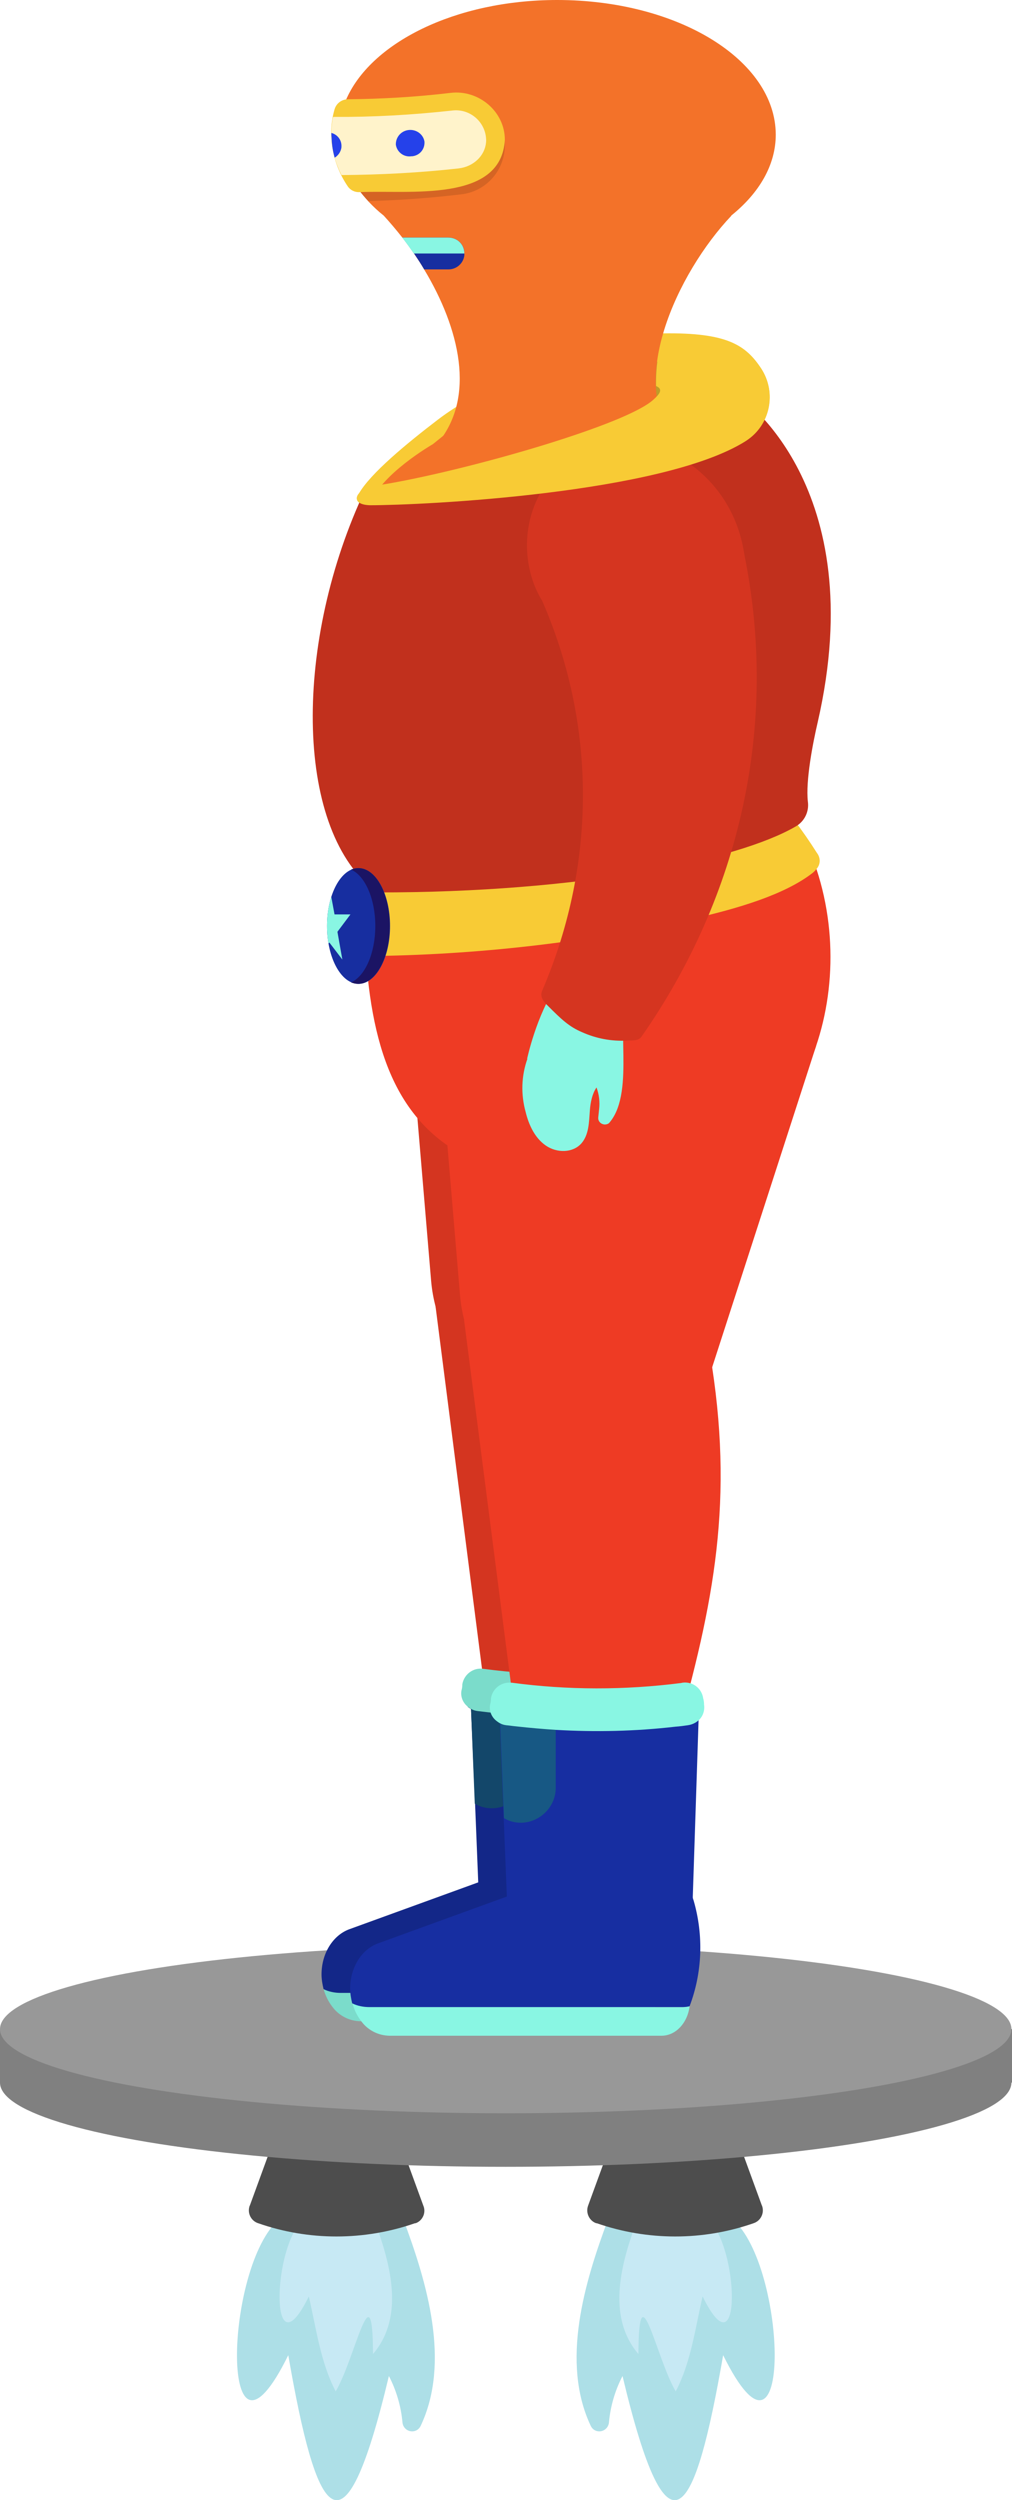 <?xml version="1.0" encoding="utf-8"?>
<!-- Generator: Adobe Illustrator 25.2.0, SVG Export Plug-In . SVG Version: 6.00 Build 0)  -->
<svg version="1.1" id="Layer_1" xmlns="http://www.w3.org/2000/svg" xmlns:xlink="http://www.w3.org/1999/xlink" x="0px" y="0px"
	 viewBox="0 0 350 864" style="enable-background:new 0 0 350 864;" xml:space="preserve">
<style type="text/css">
	.st0{fill:#ADDFE7;}
	.st1{fill:#C7E9F4;}
	.st2{fill:#4D4D4D;}
	.st3{fill:#808080;}
	.st4{fill:#989898;}
	.st5{fill:#D43520;}
	.st6{fill:#132788;}
	.st7{fill:#13476A;}
	.st8{fill:#7BDCCB;}
	.st9{fill:#EE3B24;}
	.st10{fill:#172EA1;}
	.st11{fill:#175884;}
	.st12{fill:#89F6E3;}
	.st13{fill:#F8CB35;}
	.st14{fill:#BE9C29;}
	.st15{fill:#C1301D;}
	.st16{fill:#172EA0;}
	.st17{clip-path:url(#SVGID_2_);}
	.st18{fill:#1B1464;}
	.st19{fill:#F37229;}
	.st20{fill:#D56424;}
	.st21{fill:#FFF3CB;}
	.st22{fill:#2541EA;}
	.st23{clip-path:url(#SVGID_4_);}
	.st24{fill:#D53520;}
</style>
<g id="ride">
	<path class="st0" d="M96.7,766.8c-19.3,16.1-21,95.8,3,47.1c9.7,55.9,18.9,74,34.8,7.2c2.6,5,4.2,10.5,4.7,16.1
		c0.2,1.9,1.9,3.2,3.7,3c1.1-0.1,2.1-0.8,2.6-1.9c10.4-22,2.2-49.5-6.1-71.6H96.7z"/>
	<path class="st1" d="M105.1,766.8c-11,9.2-12,54.7,1.7,26.8c2.6,11.1,4,22.7,9.3,32.8c6.8-11.5,12.8-43.2,12.9-12.9
		c11.3-13.2,5.8-32,0.3-46.7L105.1,766.8z"/>
	<path class="st2" d="M143.5,768.3L143.5,768.3c-17.6,6.1-36.7,6.1-54.2,0l0,0c-2.5-0.8-3.8-3.5-3-5.9c0-0.1,0-0.1,0.1-0.2l9.9-27.1
		h40.2l9.9,27.1c1,2.3-0.1,5-2.4,6C143.8,768.3,143.6,768.3,143.5,768.3z"/>
	<path class="st0" d="M253.2,766.8c19.3,16.1,21,95.8-3.1,47.1c-9.7,55.9-18.9,74-34.8,7.2c-2.6,5-4.2,10.5-4.7,16.1
		c-0.2,1.9-1.9,3.2-3.7,3c-1.1-0.1-2.1-0.8-2.6-1.9c-10.4-22-2.2-49.5,6.1-71.6H253.2z"/>
	<path class="st1" d="M244.7,766.8c11,9.2,12,54.7-1.7,26.8c-2.6,11.1-4,22.7-9.3,32.8c-6.8-11.5-12.8-43.2-12.9-12.9
		c-11.3-13.2-5.8-32-0.3-46.7L244.7,766.8z"/>
	<path class="st2" d="M206.4,768.3L206.4,768.3c17.6,6.1,36.7,6.1,54.2,0l0,0c2.5-0.8,3.8-3.5,3-5.9c0-0.1,0-0.1-0.1-0.2l-9.9-27.1
		h-40.3l-9.9,27.1c-0.9,2.4,0.3,5.2,2.8,6.1C206.3,768.3,206.3,768.3,206.4,768.3z"/>
	<rect y="701.2" class="st3" width="350" height="18.5"/>
	<ellipse class="st3" cx="174.9" cy="719.7" rx="174.9" ry="29.1"/>
	<ellipse class="st4" cx="174.9" cy="701.2" rx="174.9" ry="29.1"/>
</g>
<path id="b-thigh" class="st5" d="M141.9,357.2l7.2,85.4c2.2,25.6,22.5,45.1,46.9,45.1l0,0c24.2,0,44.5-19.3,46.9-44.6l7.9-84.8
	c7.4-31.6-17.9-61.7-52.7-62.6l0,0C162.4,294.6,135,324.6,141.9,357.2z"/>
<polygon id="b-calf" class="st5" points="150.6,451.2 169.6,599.3 222.7,599.3 241.5,452.2 "/>
<g id="b-shoe">
	<polygon class="st6" points="231.6,585.3 231.5,589.7 229.6,650.6 229.1,665.2 166.1,666.7 165.4,650.6 164.3,623.2 162.9,590.6 
		162.9,590.2 169,589.8 	"/>
	<path class="st7" d="M182.2,589.8V613c-0.2,6.5-5.5,11.8-12,11.9c-2.1,0-4.2-0.5-6-1.6l-1.3-32.7c-0.4-0.2-0.8-0.5-1.2-0.8
		L182.2,589.8z"/>
	<path class="st8" d="M231.5,589.7c-1,0.9-2.2,1.4-3.5,1.6c-15.1,2-30.5,2.5-45.7,1.6c-5.7-0.3-11.4-0.9-17.1-1.6
		c-0.8-0.1-1.5-0.3-2.2-0.7c-0.4-0.2-0.8-0.5-1.2-0.8c-1.7-1.3-2.6-3.5-2.2-5.6c0.2-0.7,0.3-1.4,0.3-2.2c0.6-3.4,3.8-5.8,7.2-5.3
		c19.6,2.6,39.4,2.6,59,0c3.5-0.5,6.7,1.9,7.3,5.4c0.2,0.7,0.3,1.4,0.3,2.2C233.9,586.2,233.1,588.3,231.5,589.7z"/>
	<path class="st8" d="M228.5,688.3c-0.7,5.8-4.8,10.2-9.7,10.2h-94.2c-3.7-0.1-7.2-1.8-9.5-4.8c-1.5-1.9-2.6-4.1-3.2-6.4
		c1.9,0.8,3.9,1.3,5.9,1.3H226C226.9,688.6,227.7,688.5,228.5,688.3z"/>
	<path class="st6" d="M229.6,650.6v0.2l-1,36.3c0,0.4,0,0.9-0.1,1.3c-0.8,0.2-1.7,0.3-2.5,0.3H117.8c-2,0-4.1-0.4-5.9-1.3
		c-0.4-1.7-0.7-3.4-0.7-5.1c0-7.2,3.9-13.5,9.6-15.6l44.6-16.2L229.6,650.6z"/>
</g>
<path id="f-thigh" class="st9" d="M151.9,362.2l7.2,85.4c2.2,25.6,22.5,45,46.9,45l0,0c24.2,0,31.1,4.7,40.3-20.1l35.9-110.9
	c7.4-31.6-39.4-60.1-74.2-61l0,0C172.3,299.6,144.9,329.6,151.9,362.2z"/>
<path id="f-calf" class="st9" d="M160.5,456.2l19.1,148.1h53.1l1-3.7c13.2-46.6,20.4-82.3,11.8-133.1l-23.6-2.5L160.5,456.2z"/>
<g id="f-shoe">
	<polygon class="st10" points="241.6,593.3 241.6,594.5 239.6,655.5 239.6,655.8 239.5,656.4 239.1,670.1 176,671.7 175.3,655.5 
		174.2,628.2 172.9,595.5 172.9,595.2 178.4,595 188.8,594.8 234,593.5 	"/>
	<path class="st11" d="M192.2,594.8v23.2c-0.1,6.5-5.5,11.8-12,11.9c-2.1,0-4.1-0.5-5.9-1.6l-1.3-32.7c-0.4-0.2-0.8-0.5-1.2-0.8
		L192.2,594.8z"/>
	<path class="st12" d="M241.6,594.5c-1,0.9-2.3,1.5-3.7,1.7c-1.4,0.2-2.8,0.4-4.3,0.5c-13.8,1.6-27.6,1.9-41.4,1.1
		c-4.5-0.3-9.1-0.7-13.6-1.2c-1.2-0.1-2.3-0.3-3.5-0.4c-0.8-0.1-1.5-0.3-2.2-0.7c-0.4-0.2-0.8-0.5-1.2-0.8c-1.7-1.3-2.6-3.5-2.2-5.6
		c0.2-0.7,0.3-1.4,0.3-2.2c0.5-3.3,3.5-5.7,6.9-5.4h0.3c19.4,2.6,39.1,2.6,58.6,0.1l0.4-0.1c3.5-0.5,6.7,1.9,7.2,5.4
		c0.2,0.7,0.3,1.4,0.3,2.2C243.8,591.1,243.1,593.2,241.6,594.5z"/>
	<path class="st12" d="M238.5,693.3c-0.7,5.8-4.8,10.2-9.7,10.2h-94.2c-3.7-0.1-7.2-1.8-9.5-4.8c-1.5-1.9-2.6-4.1-3.2-6.4
		c1.9,0.8,3.9,1.3,5.9,1.3h108.2C236.8,693.6,237.6,693.5,238.5,693.3z"/>
	<path class="st10" d="M238.5,693.3c-0.8,0.2-1.7,0.3-2.5,0.3H127.7c-2,0-4.1-0.4-5.9-1.3c-0.4-1.7-0.7-3.4-0.7-5.1
		c0-7.2,3.9-13.5,9.6-15.6l44.6-16.2h64.2v0.2l0.4,1.2C243.4,668.9,242.9,681.7,238.5,693.3L238.5,693.3z"/>
</g>
<g id="body">
	<path class="st13" d="M257.8,152.4c-29,18.2-111.5,22.2-129.9,22.2c-3.2-0.1-4.5-1.1-4.5-2.4c0-0.2,0-0.4,0.1-0.6
		c0.1-0.4,0.3-0.7,0.6-1c4-7,16.5-17.3,27.5-25.7c27.4-20.8,77.8-29.7,77.8-29.7c22-0.3,28.5,4,33.9,12.2
		C268.7,135.8,266.3,146.9,257.8,152.4C257.9,152.3,257.8,152.3,257.8,152.4z"/>
	<path class="st14" d="M247.9,153.1c-24.4,13.7-93.8,16.7-109.4,16.7c-2.7-0.1-3.8-0.8-3.8-1.8c0-0.1,0-0.3,0.1-0.4
		c0.1-0.3,0.3-0.6,0.5-0.8c3.4-5.3,13.9-13,23.2-19.4c23-15.7,65.5-22.4,65.5-22.4c18.5-0.2,24,3,28.5,9.2
		C257.1,140.7,255,149.1,247.9,153.1z"/>
	<path class="st9" d="M226.1,407.5c-106.9,10.4-101.6-57.6-99.6-142.5c44,0,88.2,0.8,132.3,2.6c9,10.8,19.6,20.8,23.6,32.8
		C298.4,349,273.3,406.7,226.1,407.5z"/>
	<path class="st13" d="M282.3,300.4c-0.4,0.5-0.8,0.9-1.3,1.3c-9.7,7.5-25.7,12.2-40.9,15.7c-37.3,8.3-75.5,12.7-113.7,13v-60.8
		h129.8c1.6,0,3.1,0.2,4.6,0.6c2.1,0.5,4,1.6,5.5,3.1c6,6.7,11.4,13.8,16.2,21.4C283.9,296.5,283.8,298.8,282.3,300.4z"/>
	<path class="st15" d="M275.2,285.6c-20.3,11.8-74.9,22.9-144.8,22.8c-28.3-20.6-29.1-84.3-5.2-136.8l130.5-34.6
		c0,0,45.9,30.7,27.1,112.6c-1.7,7.3-4.2,20.2-3.4,27.4C279.9,280.5,278.2,283.9,275.2,285.6z"/>
	<ellipse class="st16" cx="124" cy="320" rx="10.9" ry="20"/>
	<g>
		<defs>
			<ellipse id="SVGID_1_" cx="124" cy="320" rx="10.9" ry="20"/>
		</defs>
		<clipPath id="SVGID_2_">
			<use xlink:href="#SVGID_1_"  style="overflow:visible;"/>
		</clipPath>
		<g class="st17">
			<polygon class="st12" points="113.9,306.3 115.7,316 121.2,316 116.7,322 118.4,331.6 113.9,325.7 109.5,331.6 111.2,322 
				106.7,316 112.2,316 			"/>
		</g>
	</g>
	<path class="st18" d="M134.8,320c0,11-4.9,20-10.9,20c-0.9,0-1.7-0.2-2.5-0.5c4.8-2.1,8.4-10,8.4-19.5s-3.6-17.4-8.4-19.5
		c0.8-0.3,1.7-0.5,2.5-0.5C130,300,134.8,308.9,134.8,320z"/>
	<path class="st19" d="M250.6,153.4c0,0,1.5-2.9-5.5-6.6c-14.1-7.4-82.5-3.7-82.5-3.7l-12.9,10.4c0,0-18.5,10.6-21.8,21.1
		L250.6,153.4z"/>
</g>
<g id="head">
	<path class="st19" d="M192.7,0c-35.3,0-64.9,14.9-73.2,34.9c0,0.1-0.1,0.2-0.1,0.3c-0.7,1.8-1.3,3.6-1.6,5.5
		c-0.1,0.2-0.1,0.5-0.2,0.8c-0.3,1.6-0.4,3.2-0.4,4.8v0.2c0,0.5,0,1,0.1,1.6c0.1,2.3,0.5,4.6,1.2,6.8c0.3,0.9,0.6,1.7,0.9,2.6
		s0.7,1.8,1.2,2.6c0.5,1.1,1.1,2.1,1.8,3.1c0.6,0.9,1.2,1.8,1.9,2.7c1,1.3,2.1,2.6,3.2,3.8c1.6,1.7,3.3,3.3,5.2,4.8l0,0
		c2.2,2.4,4.4,5,6.6,7.8c1.4,1.8,2.7,3.6,4,5.5s2.4,3.6,3.5,5.5c11.9,19.8,18.2,44.1,4.2,60.3h83.7c-18.9-20.1-0.4-59.4,18.2-79
		v-0.1c9.7-7.8,15.4-17.5,15.4-28C268.2,20.7,234.4,0,192.7,0z"/>
	<path class="st20" d="M174.6,50.2c0,8.5-6.2,15.7-14.6,16.9c-10.8,1.3-21.7,2.1-32.6,2.4c-1.1-1.2-2.2-2.4-3.2-3.8
		c-0.7-0.9-1.3-1.8-1.9-2.7c-0.6-1-1.2-2-1.8-3.1c-0.4-0.9-0.8-1.7-1.2-2.6s-0.7-1.7-0.9-2.6c-0.7-2.2-1.1-4.5-1.2-6.8
		c0-0.5-0.1-1-0.1-1.6v-0.2c0-1.6,0.1-3.2,0.4-4.8c0-0.2,0.1-0.5,0.2-0.8c0.4-1.9,0.9-3.7,1.6-5.5c12.5,0,24.9-0.7,37.2-2.2
		c8.5-1,16.4,5.3,17.8,14.7c0.1,0.5,0.1,1,0.2,1.5C174.6,49.6,174.6,49.9,174.6,50.2z"/>
	<path class="st13" d="M174.6,48.3c-1.2,21.9-33.1,17.3-50.2,18.1c-1.7,0.1-3.3-0.7-4.2-2.1c-5.2-7.7-7.1-17.6-4.5-26.5
		c0.6-2.1,2.5-3.5,4.7-3.5c11.8-0.1,23.6-0.8,35.4-2.2C165.5,30.9,174.6,38.5,174.6,48.3z"/>
	<path class="st21" d="M168.1,49.2c-0.4,4.6-4.3,8.4-9.5,9c-13.4,1.5-27,2.2-40.5,2.3c-0.4-0.9-0.9-1.8-1.2-2.7
		c-0.4-0.9-0.7-1.8-1-2.7V55c-0.7-2.3-1.1-4.6-1.2-7c0-0.5-0.1-1.1-0.1-1.6v-0.2c0-0.2,0-0.3,0-0.4c0-1.5,0.2-3.1,0.4-4.6
		c0.1-0.3,0.1-0.5,0.2-0.8c13.8,0.1,27.5-0.7,41.2-2.2c5.6-0.7,10.7,3.2,11.6,8.7C168.1,47.7,168.2,48.4,168.1,49.2z"/>
	<path class="st22" d="M136.9,49.7c0.1-2.8,2.4-4.9,5.2-4.8c2.3,0.1,4.3,1.7,4.7,4c0.2,2.6-1.6,4.8-4.2,5.1c-0.1,0-0.2,0-0.3,0
		c-2.6,0.4-5-1.4-5.4-4C136.9,49.8,136.9,49.7,136.9,49.7z"/>
	<g>
		<defs>
			<path id="SVGID_3_" d="M168.1,49.2c-0.4,4.6-4.3,8.4-9.5,9c-13.4,1.5-27,2.2-40.5,2.3c-0.4-0.9-0.9-1.8-1.2-2.7
				c-0.4-0.9-0.7-1.8-1-2.7V55c-0.7-2.3-1.1-4.6-1.2-7c0-0.5-0.1-1.1-0.1-1.6v-0.2c0-0.2,0-0.3,0-0.4c0-1.5,0.2-3.1,0.4-4.6
				c0.1-0.3,0.1-0.5,0.2-0.8c13.8,0.1,27.5-0.7,41.2-2.2c5.6-0.7,10.7,3.2,11.6,8.7C168.1,47.7,168.2,48.4,168.1,49.2z"/>
		</defs>
		<clipPath id="SVGID_4_">
			<use xlink:href="#SVGID_3_"  style="overflow:visible;"/>
		</clipPath>
		<g class="st23">
			<path class="st22" d="M118.1,50.4c0,0.3,0,0.7-0.1,1c-0.4,1.7-1.7,3.1-3.4,3.6c-0.7-2.3-1.1-4.6-1.2-7c0-0.5-0.1-1.1-0.1-1.6
				v-0.2c0-0.2,0-0.3,0-0.4C115.9,45.7,118.1,47.8,118.1,50.4z"/>
		</g>
	</g>
	<path class="st16" d="M160.6,87.6c0,0.2,0,0.4,0,0.6c-0.3,2.8-2.7,4.9-5.5,4.9h-8.4c-1.1-1.9-2.3-3.7-3.5-5.5
		c-1.3-1.9-2.6-3.7-4-5.5h15.9C158.2,82.1,160.7,84.6,160.6,87.6z"/>
	<path class="st12" d="M160.6,87.6h-17.5c-1.3-1.9-2.6-3.7-4-5.5h15.9C158.2,82.1,160.6,84.5,160.6,87.6
		C160.6,87.6,160.6,87.6,160.6,87.6z"/>
</g>
<path id="f-hand" class="st12" d="M215.6,364.6l-0.3-17.3l-22.6-7c-7.2,10.5-10.4,25.6-10.4,25.6h0.1c-2.1,5.9-2.3,12.3-0.6,18.4
	c1.1,4.5,3.2,9,7,11.6s9.3,2.6,12.3-0.8c2.6-3,2.6-7.3,2.9-11.3c0.2-2.8,0.8-5.8,2.3-8c0.9,2.4,1.2,5,0.9,7.5
	c-0.1,1-0.2,1.9-0.3,2.9c-0.1,1.3,0.9,2.3,2.2,2.4c0.7,0,1.4-0.2,1.8-0.8C215.5,382.3,215.7,372.8,215.6,364.6z"/>
<path id="f-arm" class="st24" d="M255.2,182.5c-8.4-24.1-34.5-35.6-52.3-27.1s-24.4,28.4-18.6,45.4c0.8,2.4,1.9,4.7,3.2,6.8
	c18.1,41.4,19.5,89.3,0,134.8c-0.9,2,0.5,3.8,2.1,5.3c4.5,4.5,7.2,7.1,11.7,9c4.9,2.2,10.2,3.2,15.6,2.9c1.9-0.1,3.9,0.2,5-1.4
	c34.1-48.8,47.4-107.7,35.6-166.2C257,188.8,256.3,185.6,255.2,182.5z"/>
<path id="collar" class="st13" d="M127.9,174.6c-8.4-0.3-3.4-6.8,2.2-6.8c14.7-2.2,38.5-8,58.9-14.3c17.4-5.4,32.3-11.1,37-15.4
	c2.1-1.9,3.5-3.6,0.9-4.7c-0.1-6.1,0.7-12.2,2.5-18.1c22-0.3,28.5,4,33.9,12.2c5.4,8.3,3.1,19.4-5.2,24.8c-0.1,0.1-0.2,0.1-0.3,0.2
	C228.9,170.6,146.4,174.6,127.9,174.6z"/>
</svg>
